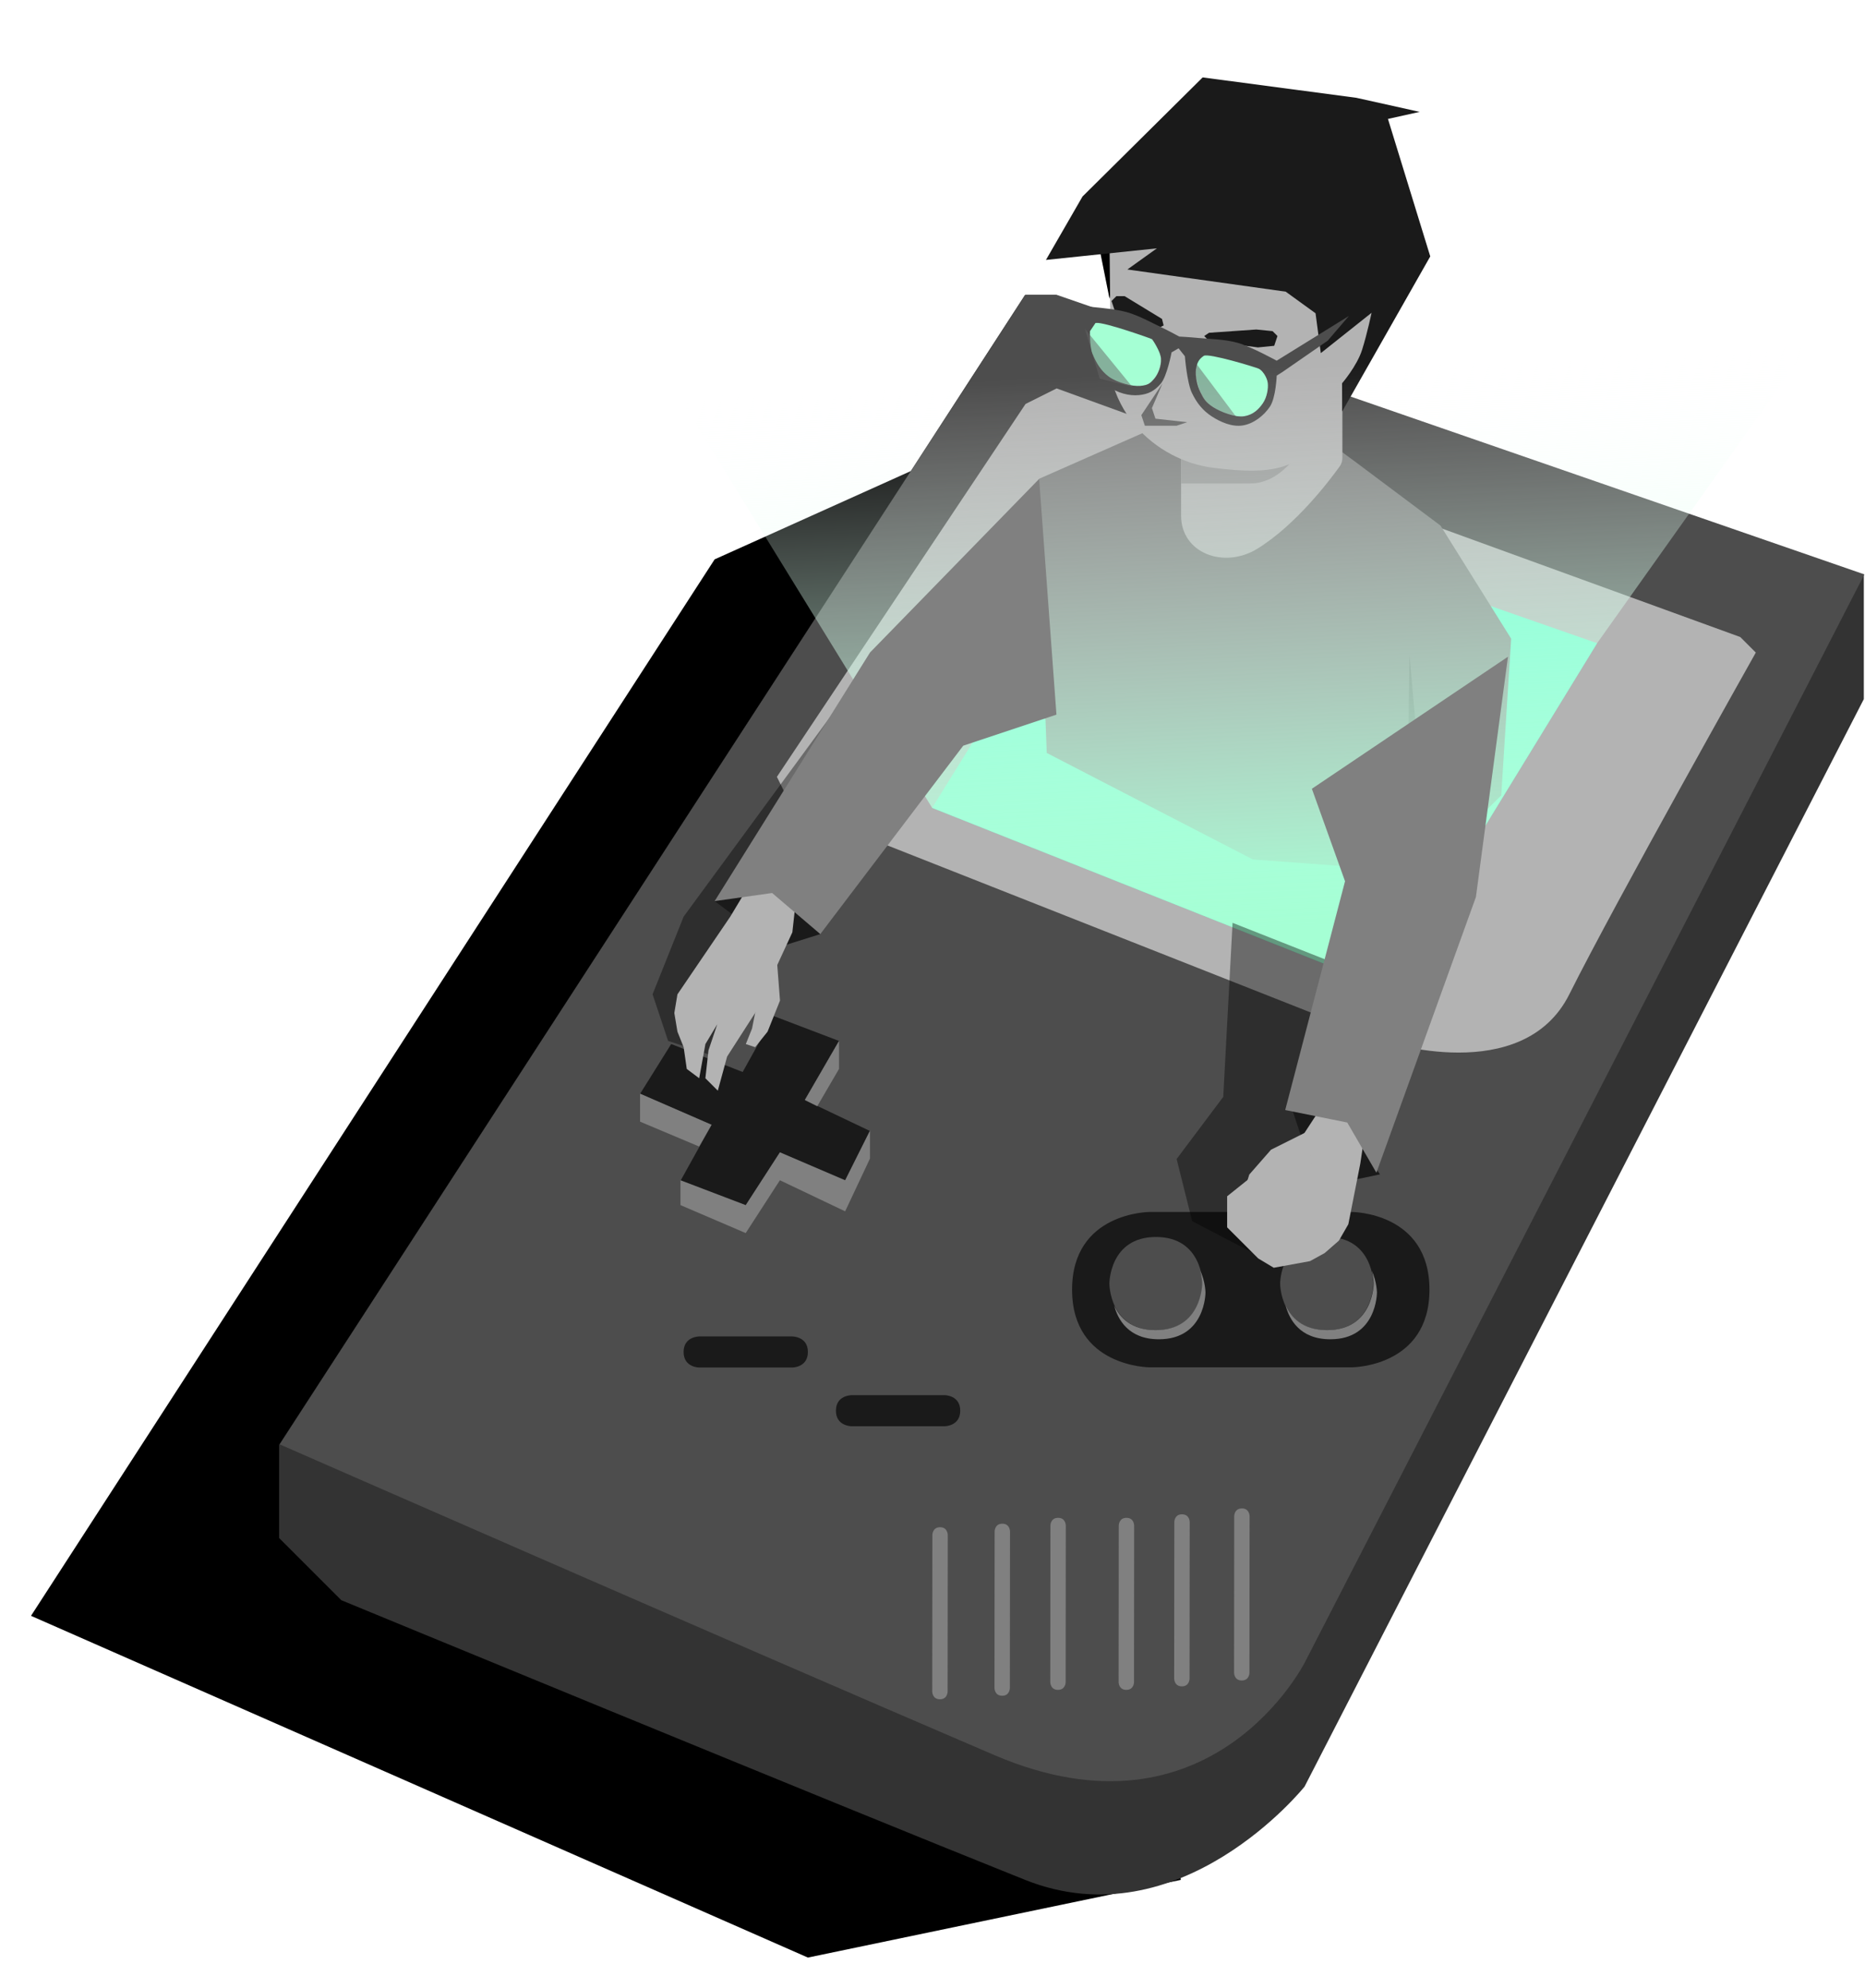 <svg fill="currentColor" version="1.1" viewBox="0 0 158.8 169.3" xmlns="http://www.w3.org/2000/svg">
 <defs>
  <linearGradient id="Gradient1" x1="-4.598" x2="-14.12" y1="261.3" y2="72.21" gradientTransform="matrix(.278 0 0 .252 101.8 13.56)" gradientUnits="userSpaceOnUse">
   <stop stop-color="#a5ffd4" offset="0"/>
   <stop stop-color="#fff" stop-opacity="0" offset="1"/>
  </linearGradient>
 </defs>
 <g>
  <path d="m87.31 35.72-26.46 11.91-58.21 89.96 66.15 29.1 31.75-6.615z"/>
  <path d="m158.7 48.95v10.58l-47.62 92.6s-10.58 13.23-23.81 7.938c-16.48-6.592-58.21-23.81-58.21-23.81l-5.292-5.292v-7.938l63.5-97.9h2.646z" style="fill:#333"/>
  <path d="m23.81 123 63.5-97.9h2.646l68.79 23.81-47.62 92.6s-7.938 15.88-26.46 7.938c-23.07-9.888-60.85-26.46-60.85-26.46z" style="fill:#4d4d4d"/>
  <path d="m66.15 66.15 1.323 2.646 50.27 19.84s11.91 3.969 15.88-3.969c3.969-7.937 15.88-29.1 15.88-29.1l-1.323-1.323-58.21-21.17-2.646 1.323z" style="fill:#b3b3b3"/>
  <path d="m79.37 68.79 17.2-27.78 39.42 13.76-17.99 29.37z" style="fill:#6fc"/>
  <path d="m60.59 95.78-6.085-2.646 2.646-4.233 6.085 2.381 2.646-4.762 5.556 2.117-2.91 5.027 5.556 2.646-2.117 4.233-5.556-2.381-2.91 4.498-5.556-2.117z" style="fill:#1a1a1a"/>
  <path d="m54.5 93.13v2.381l5.027 2.117 1.058-1.852z" style="fill:#808080"/>
  <path d="m57.94 100.5v2.117l5.556 2.381 2.91-4.498 5.556 2.646 2.117-4.498v-2.381l-2.117 4.233-5.556-2.381-2.91 4.498z" style="fill:#808080"/>
  <path d="m71.44 88.64v2.381l-1.852 3.175-1.058-0.529z" style="fill:#808080"/>
  <path d="m59.53 113.8s-1.323 0-1.323 1.323 1.323 1.323 1.323 1.323h7.938s1.323 0 1.323-1.323-1.323-1.323-1.323-1.323z" style="fill:#1a1a1a"/>
  <path d="m97.9 103.2s-6.615 0-6.615 6.615c0 6.615 6.615 6.615 6.615 6.615h17.2s6.615 0 6.615-6.615c0-6.615-6.615-6.615-6.615-6.615z" style="fill:#1a1a1a"/>
  <path d="m72.5 118.8s-1.323 0-1.323 1.323c0 1.323 1.323 1.323 1.323 1.323h7.938s1.323 0 1.323-1.323c0-1.323-1.323-1.323-1.323-1.323z" style="fill:#1a1a1a"/>
  <path d="m80.7 130.7s0-0.655-0.655-0.655c-0.655 0-0.655 0.655-0.655 0.655l-0.012 13.34s0 0.655 0.655 0.655c0.655 0 0.655-0.655 0.655-0.655z" style="fill:#808080"/>
  <path d="m86 130.4s0-0.655-0.655-0.655c-0.655 0-0.655 0.655-0.655 0.655l-0.012 13.34s0 0.655 0.655 0.655c0.655 0 0.655-0.655 0.655-0.655z" style="fill:#808080"/>
  <path d="m90.75 129.9s0-0.655-0.655-0.655c-0.655 0-0.655 0.655-0.655 0.655l-0.012 13.34s0 0.655 0.655 0.655c0.655 0 0.655-0.655 0.655-0.655z" style="fill:#808080"/>
  <path d="m96.57 129.9s0-0.655-0.655-0.655c-0.655 0-0.655 0.655-0.655 0.655l-0.012 13.34s0 0.655 0.655 0.655c0.655 0 0.655-0.655 0.655-0.655z" style="fill:#808080"/>
  <path d="m101.3 129.6s0-0.655-0.655-0.655c-0.655 0-0.655 0.655-0.655 0.655l-0.012 13.34s0 0.655 0.655 0.655c0.655 0 0.655-0.655 0.655-0.655z" style="fill:#808080"/>
  <path d="m106.4 129.1s0-0.655-0.655-0.655-0.655 0.655-0.655 0.655l-0.012 13.34s0 0.655 0.655 0.655 0.655-0.655 0.655-0.655z" style="fill:#808080"/>
  <path d="m94.46 109.3s0-3.969 3.969-3.969 3.969 3.969 3.969 3.969 0 3.969-3.969 3.969-3.969-3.969-3.969-3.969z" style="fill:#4d4d4d"/>
  <path d="m102.2 108.2c0.164 0.62 0.164 1.093 0.164 1.093s0 3.969-3.969 3.969c-2.058 0-3.049-1.067-3.526-2.095 0.31 1.175 1.208 2.874 3.805 2.874 3.969 0 3.969-3.969 3.969-3.969s-5.2e-4 -0.919-0.443-1.873z" style="fill:#808080"/>
  <path d="m109 109.3s0-3.969 3.969-3.969 3.969 3.969 3.969 3.969 0 3.969-3.969 3.969-3.969-3.969-3.969-3.969z" style="fill:#4d4d4d"/>
  <path d="m116.8 108.2c0.164 0.62 0.164 1.093 0.164 1.093s0 3.969-3.969 3.969c-2.058 0-3.049-1.067-3.526-2.095 0.31 1.175 1.208 2.874 3.805 2.874 3.969 0 3.969-3.969 3.969-3.969s-5.2e-4 -0.919-0.443-1.873z" style="fill:#808080"/>
  <g transform="matrix(.524 0 0 .524 82.54 59.97)">
   <path d="m19.91-80.21 2.865 14.32 2.865-14.32z" style="stroke-width:1.84"/>
   <path d="m45.44-48.08-14.2 2.649-19.89 8.778-5.387 34.48 6.401 4.614 0.208 5.47 33.5 17.31 27.77 2.042 12.58-12.45 1.613-25.47-11.48-18.38-14.04-10.51h-0.001l-0.731-0.537-4.871-3.594-0.195-0.144-11.28-4.262z" style="fill:#808080;stroke-width:.573"/>
   <path d="m71.52-7.933-0.513 35.41 3.57-0.822z" style="fill:#666;stroke-width:1.84"/>
   <path d="m60.61-56.03v16.01c0 0.488-0.146 0.955-0.429 1.352-1.546 2.162-7.078 9.518-13.39 13.39-5.461 3.354-12.39 0.696-12.39-5.372v-14.9s0.397-1.077 0.769-1.497l10.42-11.72c0.502-0.564 1.244-0.851 1.994-0.771l10.94 1.18c1.186 0.129 2.085 1.132 2.085 2.327z" style="fill:#b3b3b3;stroke-width:.573"/>
   <path d="m47.29-56.4c-3.716 4.734-12.91 12.5-12.91 12.5v8.021h11.25c7.403 0 11.23-11.07 13.96-16.62-9.695-5.083-12.3-3.907-12.3-3.907z" style="fill:#999;stroke-width:.573"/>
   <path d="m65.42-66.76 0.343-6.223s-1.825-18.32-17.76-22.35c-9.61-2.438-21.77 6.961-24.07 12.18-1.553 3.542-1.545 5.468-1.146 9.325l0.106 10.34c-2.971 15.88 7.99 23.92 16.53 25.03 10.64 1.372 15.09 0.294 20.48-8.263 0.558-0.885 3.156-5.999 3.156-5.999l4.312-10.26s-0.731-3.163-1.953-3.776z" style="fill:#b3b3b3;stroke-width:.576"/>
   <path d="m68.01-95.12 5.156-1.146-10.31-2.292-24.95-3.309-19.52 19.35-5.945 10.31 18.03-1.885-4.799 3.437 25.73 3.604 4.849 3.513 0.856 6.473 8.247-6.552s-0.692 3.319-1.532 5.99c-0.841 2.671-3.261 5.465-3.261 5.465l9e-3 4.593 14.32-25.21-6.876-22.35z" style="fill:#1a1a1a;stroke-width:.573"/>
   <ellipse cx="28.07" cy="-58.63" rx="1.719" ry="2.005" style="fill:#4d4d4d;stroke-width:1.84"/>
   <ellipse cx="42.29" cy="-54.55" rx="1.719" ry="2.005" style="fill:#4d4d4d;stroke-width:1.84"/>
   <path d="m38.22-56.77s3.881 0.152 5.455 0.636c1.575 0.483 3.898 2.027 3.898 2.027l0.97 1.931-0.793 3.291s-1.556 1.868-3.032 2.111c-1.476 0.242-5.07-1.479-5.07-1.479l-2.059-2.418-0.721-3.779z" style="fill:#f9f9f9;stroke-width:1.84"/>
   <path class="blinked" d="m38.22-56.77c1.219-0.609 3.881 0.152 5.455 0.636s3.131 1.25 3.898 2.027 0.865 1.013 0.97 1.931-0.128 2.317-0.793 3.291-1.556 1.868-3.032 2.111-3.887-0.713-5.07-1.479-1.553-1.362-2.059-2.418-0.905-2.706-0.721-3.779 0.133-1.71 1.352-2.32z" style="fill:#a5ffd4;stroke-width:1.84"/>
   <path d="m20.46-61.95s3.176 0.163 4.726 0.605c1.55 0.442 4.462 2.039 4.462 2.039l1.453 3.202-1.119 3.243-2.266 1.156s-3.727-0.521-5.076-1.479c-1.349-0.958-2.692-3.777-2.692-3.777l-0.394-3.639 0.905-1.348z" style="fill:#f9f9f9;stroke-width:1.84"/>
   <path class="blinked" d="m20.46-61.95c0.621-0.301 3.176 0.163 4.726 0.605s3.471 1.045 4.462 2.039 1.398 2.046 1.453 3.202c0.054 1.157-0.466 2.491-1.119 3.243s-0.967 1.033-2.266 1.156-3.727-0.521-5.076-1.479-2.2-2.485-2.692-3.777-0.415-3.12-0.394-3.639c0.021-0.518 0.285-1.047 0.906-1.349z" style="fill:#a5ffd4;stroke-width:1.84"/>
   <path d="m31.38-52.14-1.719 4.011 0.573 1.719 5.156 0.573-1.719 0.573-5.156 1.4e-5 -0.573-1.719z" style="fill:#666;stroke-linejoin:round;stroke-width:1.719"/>
   <path d="m31.3-62.62 0.265 1.058-0.529 0.265-7.408-2.646-0.529-1.588 0.794-0.794h1.323z" style="fill:#1a1a1a;stroke-linecap:round;stroke-linejoin:round;stroke-width:.1"/>
   <path d="m38.95-60.37-0.794 0.529 0.794 0.794 7.938 1.058 2.646-0.265 0.529-1.588-0.794-0.794-2.646-0.265z" style="fill:#1a1a1a;stroke-linecap:round;stroke-linejoin:round;stroke-width:.1"/>
   <path d="m35.72-56.89 2.646 9.26 5.292 1.323z" style="fill-opacity:.507;fill:#666;stroke-linecap:round;stroke-linejoin:round;stroke-width:.1"/>
   <path d="m17.5-65.28-0.289 0.379 0.047 1.055 0.818 1.155s-0.215 3.595 0.493 5.509 2.267 4.308 3.898 5.466 3.534 1.633 5.076 1.479 2.534-0.674 3.555-1.861 1.758-5.089 1.758-5.089l1.139-0.656 1.023 1.287s0.338 4.265 1.128 5.929 1.789 2.901 3.226 3.838 3.322 1.763 5.07 1.478 3.419-1.593 4.393-3.049 1.105-5.043 1.105-5.043l0.911-0.576 7.379-5.107 3.437-4.011-11.73 7.263s-4.184-2.29-6.319-2.897-4.732-0.63-6.319-0.787-3.191-0.234-3.191-0.234-1.691-0.929-3.119-1.607-3.455-1.816-5.479-2.384-6.576-0.908-6.576-0.908zm3.008 3.298c1.588-0.134 9.188 2.643 9.188 2.643s1.398 2.046 1.453 3.202c0.054 1.157-0.466 2.491-1.119 3.243s-0.967 1.033-2.266 1.156-3.727-0.521-5.076-1.479-2.2-2.485-2.692-3.777-0.394-3.639-0.394-3.639l0.905-1.348s-1.587 0.134 7.69e-4 -3.7e-4zm26.58 7.476c0.529 0.265 1.293 1.376 1.399 2.295s-0.128 2.317-0.793 3.291-1.556 1.869-3.032 2.111-3.887-0.713-5.07-1.479-1.553-1.362-2.059-2.418-0.904-2.706-0.721-3.779 0.549-1.649 1.281-2.136c0.732-0.488 8.467 1.852 8.996 2.117z" style="fill:#4d4d4d;stroke-width:.573"/>
   <path d="m18.79-60.99 2.381 8.07 5.292 1.323z" style="fill-opacity:.507;fill:#666;stroke-linecap:round;stroke-linejoin:round;stroke-width:.1"/>
  </g>
  <path class="blinked" d="m58.21 34.4 47.62-34.4 50.27 26.46-20.11 28.31-17.99 29.37-38.63-15.35z" fill="url(#Gradient1)" style="fill:url(#Gradient1);stroke-width:.265"/>
  <path d="m76.73 67.47-3.969-9.26-14.55 19.84-2.646 6.615 1.323 3.969 3.969 1.323 7.673-14.02z" style="opacity:.4"/>
  <path d="m69.85 79.54-3.704 1.161-5.292-3.969 5.292-2.646z" style="fill:#1a1a1a"/>
  <path d="m67.47 79.38-3.175 6.879-2.381 3.704-0.794 2.91-1.058-1.058 0.265-2.381 0.745-2.213-1.009 1.684-0.529 2.91-1.058-0.794-0.265-1.852-0.529-1.323-0.265-1.588 0.265-1.588 4.498-6.615 3.969-6.615 1.323 1.323 0.374 3.175-0.378 3.439z" style="fill:#b3b3b3;stroke-width:1.046"/>
  <path d="m88.48 40.78-14.4 14.78-13.23 21.17 4.895-0.689 4.101 3.497 12.17-16.04 7.938-2.646z" style="fill:#808080"/>
  <path d="m66.15 81.76 0.265 3.44-1.058 2.646-1.058 1.323-0.794-0.265 0.529-1.323 0.265-1.323v-1.852z" style="fill:#b3b3b3"/>
  <path d="m115 82.55-10.05-3.969-0.794 14.82-3.969 5.292 1.323 5.292 6.615 3.44 6.35-14.82z" style="opacity:.4"/>
  <path d="m117.5 100-2.381 0.499-3.969-2.646-1.323-3.969 3.969 0.661z" style="fill:#1a1a1a"/>
  <path d="m110.9 96.73-6.412 5.135v2.646l2.646 2.646 1.323 0.794 3.086-0.564 1.249-0.686 1.212-1.059 0.803-1.395 1.022-5.181 1.131-7.631-1.862 0.183-2.304 2.216-1.891 2.898z" style="fill:#b3b3b3;stroke-width:1.046"/>
  <path d="m128.4 55.92-2.729 20.46-8.473 23.48-2.482-4.275-5.283-1.065 5.093-19.48-2.823-7.876z" style="fill:#808080"/>
  <path d="m111.4 96.31-3.175 1.588-1.852 2.117-0.673 2.149 0.673 0.497 1.323-1.588 1.058-1.058 2.91-0.794z" style="fill:#b3b3b3"/>
 </g>
</svg>
